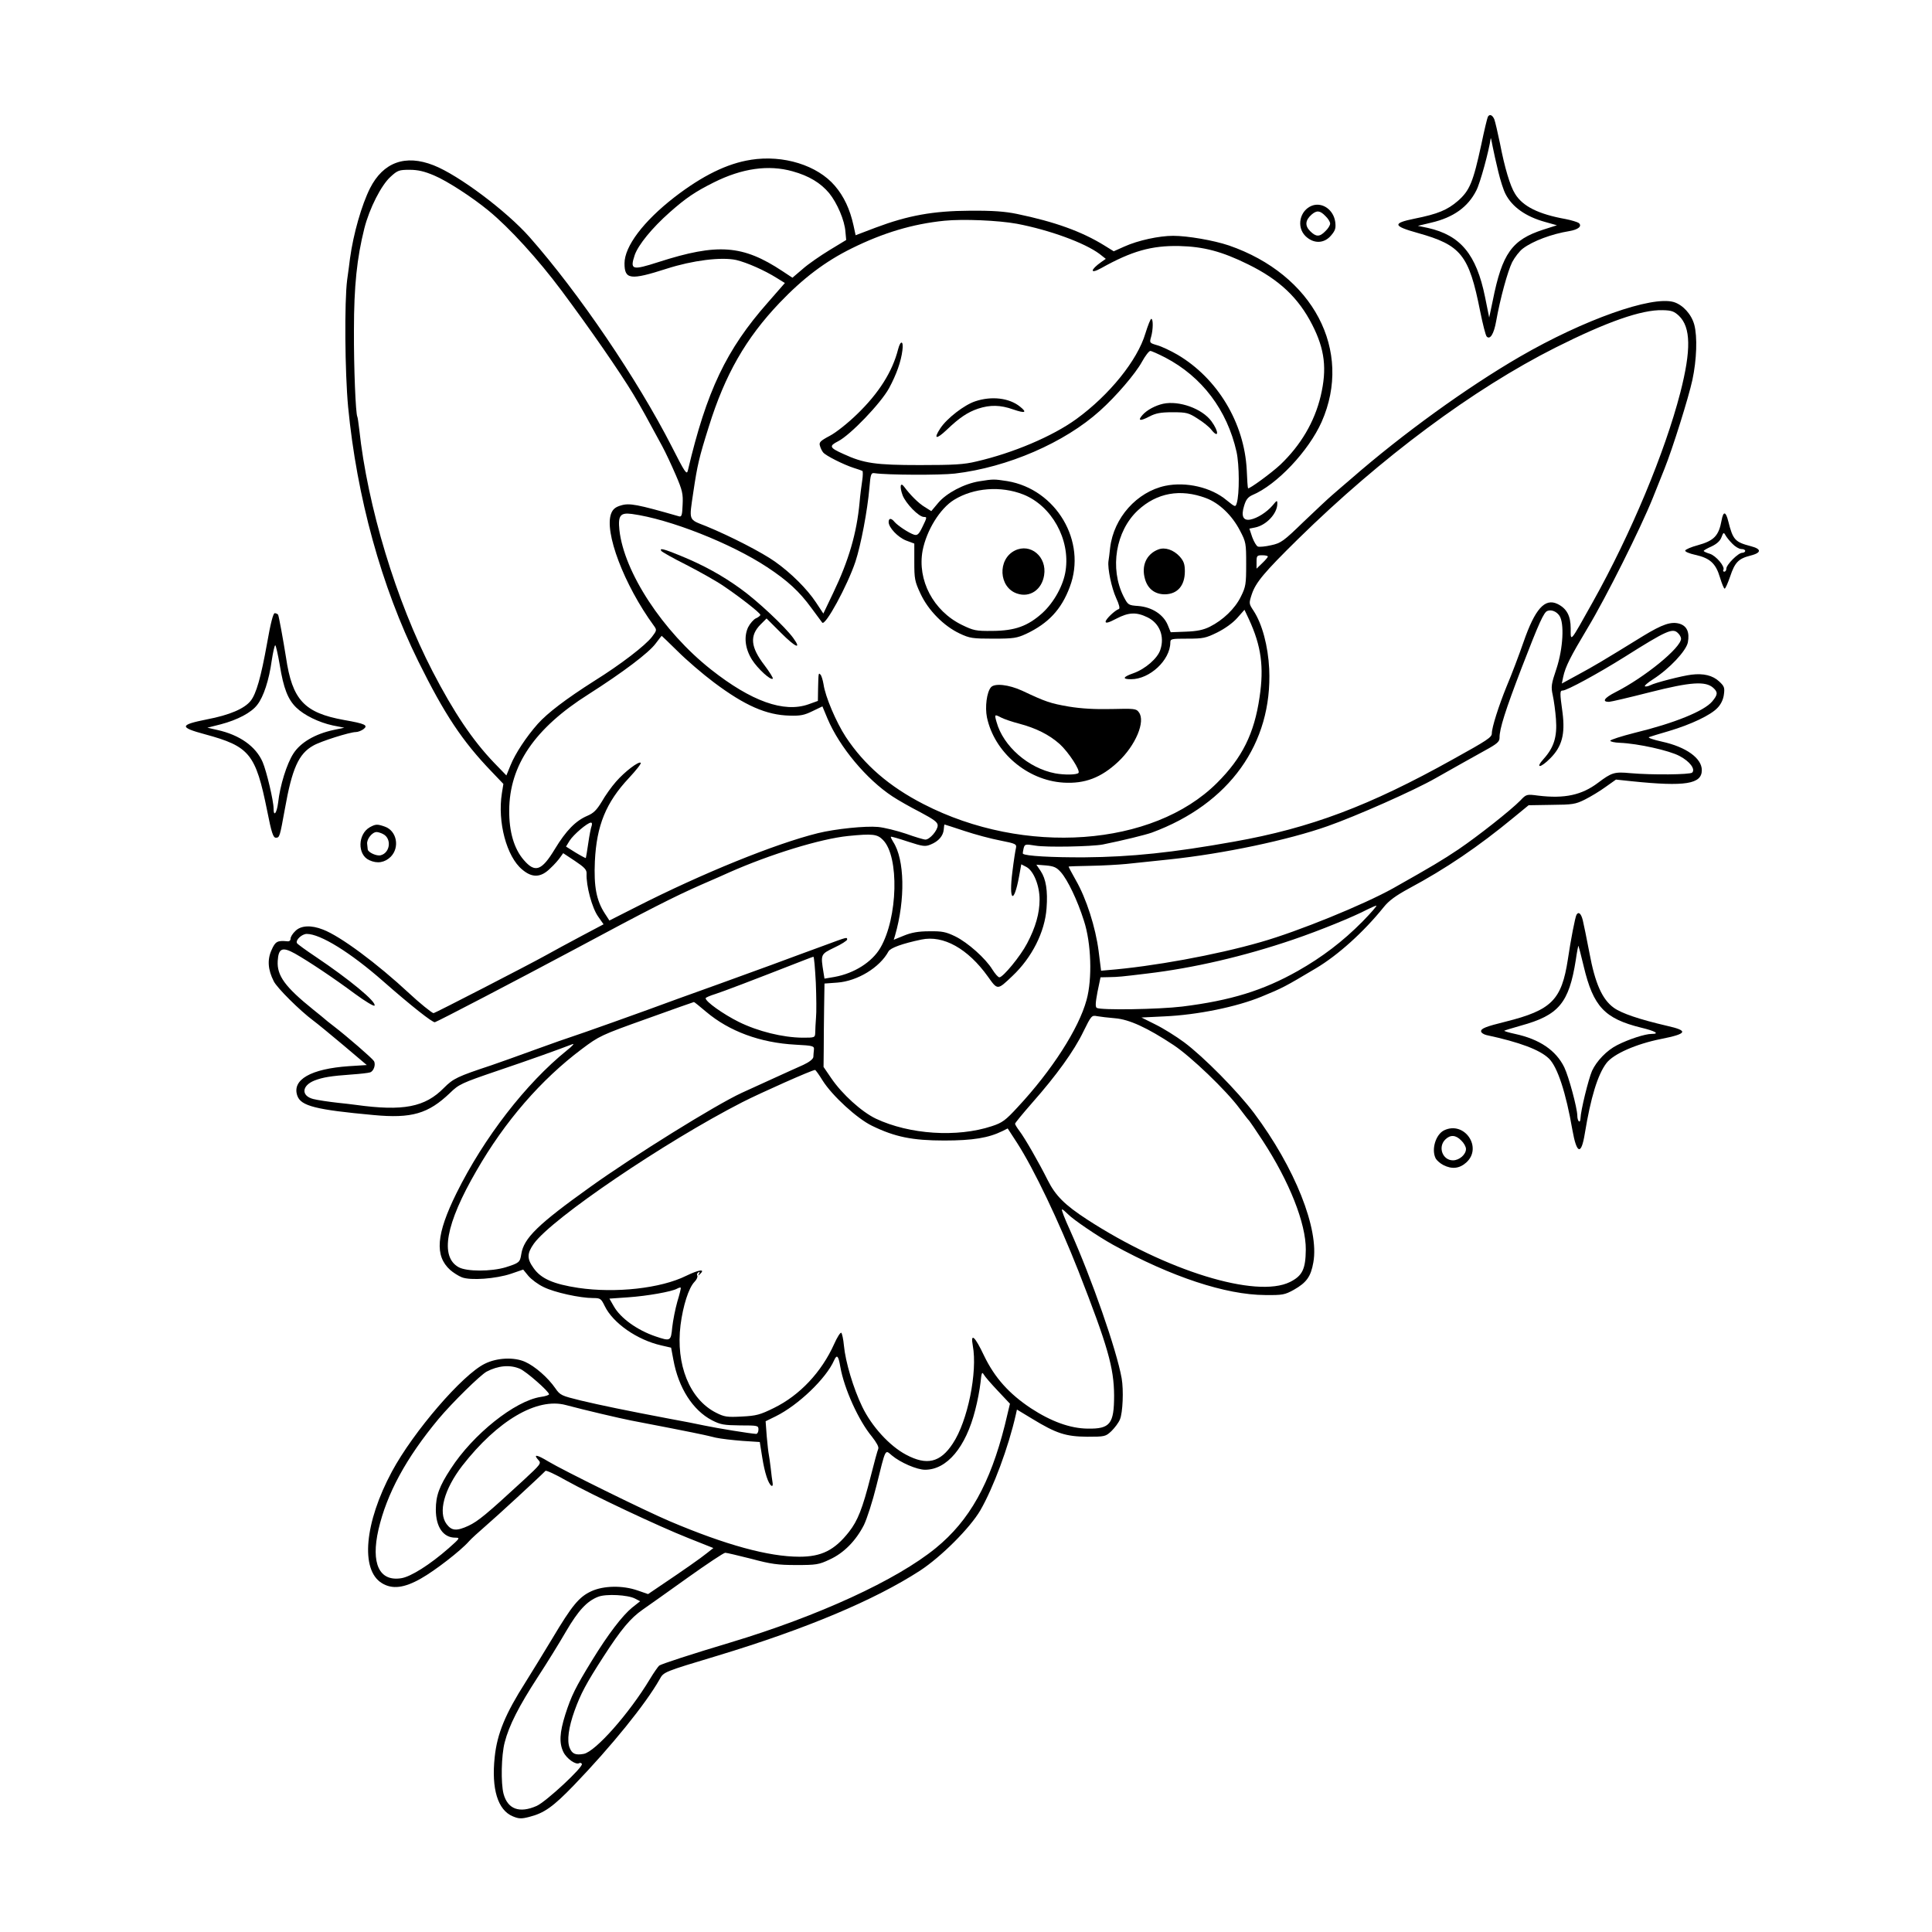 <?xml version="1.0" standalone="no"?>
<!DOCTYPE svg PUBLIC "-//W3C//DTD SVG 20010904//EN"
 "http://www.w3.org/TR/2001/REC-SVG-20010904/DTD/svg10.dtd">
<svg version="1.0" xmlns="http://www.w3.org/2000/svg"
 width="1024pt" height="1024pt" viewBox="0 0 1024 1024"
 preserveAspectRatio="xMidYMid meet">
<g transform="translate(0,1024) scale(0.1,-0.1)"
fill="#000000" stroke="none">
<path d="M7886 9621 c-3 -5 -19 -71 -35 -148 -43 -198 -61 -243 -124 -298 -56
-48 -105 -69 -230 -94 -118 -24 -115 -39 18 -76 229 -64 271 -116 330 -414 14
-69 29 -129 35 -135 18 -18 38 14 50 82 22 123 61 264 85 313 14 26 39 59 57
72 53 40 153 77 245 92 48 8 70 26 51 43 -7 5 -39 15 -70 21 -145 26 -228 68
-268 134 -26 41 -55 138 -80 268 -12 57 -25 114 -30 127 -10 23 -25 29 -34 13z
m55 -290 c11 -46 28 -100 39 -120 35 -68 107 -119 208 -147 l64 -18 -72 -23
c-167 -54 -218 -126 -268 -376 l-19 -90 -22 109 c-46 226 -130 327 -303 366
l-53 11 71 17 c117 27 195 83 239 171 20 38 67 210 76 276 1 4 5 -14 10 -42 5
-27 19 -88 30 -134z"/>
<path d="M3980 9393 c-125 -19 -257 -84 -405 -198 -165 -128 -265 -261 -265
-351 0 -86 31 -90 224 -28 137 44 289 63 368 46 58 -14 149 -54 216 -96 l42
-26 -90 -103 c-221 -250 -325 -470 -424 -890 -6 -26 -15 -13 -86 127 -182 356
-491 812 -753 1109 -122 138 -376 329 -509 381 -150 59 -267 16 -337 -122 -44
-88 -88 -240 -106 -372 -2 -19 -9 -70 -15 -113 -15 -116 -12 -490 5 -673 46
-478 176 -952 372 -1349 139 -281 233 -423 389 -585 l62 -65 -8 -50 c-24 -151
25 -336 108 -404 53 -45 99 -43 149 7 22 20 45 47 53 59 l15 21 62 -41 c51
-34 63 -47 62 -67 -3 -64 29 -184 62 -229 l28 -40 -117 -62 c-64 -34 -151 -81
-192 -104 -86 -48 -585 -305 -592 -305 -8 0 -78 57 -128 104 -172 160 -366
304 -458 339 -63 25 -118 22 -147 -8 -14 -13 -25 -31 -25 -40 0 -10 -7 -16
-18 -14 -52 5 -63 -1 -83 -47 -23 -51 -19 -104 12 -165 17 -35 139 -156 209
-208 19 -14 91 -73 160 -131 l124 -105 -95 -6 c-202 -14 -303 -72 -273 -157
19 -54 98 -74 404 -102 202 -19 290 7 405 117 47 46 62 53 250 117 172 58 328
114 400 142 11 4 -2 -11 -30 -33 -218 -176 -440 -463 -586 -758 -107 -217
-116 -331 -33 -406 16 -14 44 -32 62 -39 46 -18 181 -8 261 19 l64 22 27 -33
c16 -19 52 -46 82 -60 56 -28 192 -58 262 -58 38 0 42 -3 61 -42 44 -91 172
-180 300 -209 l52 -12 12 -64 c27 -149 103 -268 205 -321 45 -23 63 -26 149
-27 94 0 97 -1 97 -22 0 -13 -6 -23 -12 -23 -28 1 -207 30 -273 44 -38 8 -122
25 -185 36 -232 44 -367 72 -472 97 -102 25 -109 28 -134 64 -39 57 -109 118
-161 141 -58 26 -149 22 -213 -10 -118 -57 -379 -360 -493 -572 -145 -270
-168 -521 -53 -591 55 -34 119 -26 208 25 73 41 210 147 253 196 11 13 52 50
90 83 55 47 284 258 316 291 4 4 52 -18 108 -50 142 -79 490 -243 649 -306
l133 -53 -33 -26 c-33 -27 -126 -92 -248 -174 l-65 -44 -55 19 c-80 28 -181
26 -246 -4 -65 -30 -102 -75 -207 -251 -46 -77 -110 -180 -141 -230 -107 -168
-151 -273 -164 -398 -18 -168 16 -281 96 -314 31 -13 45 -14 87 -3 79 20 126
53 237 168 199 207 379 429 454 561 22 40 20 39 309 126 469 142 830 294 1071
450 113 74 265 226 320 320 69 120 149 334 188 507 l6 27 81 -49 c128 -78 178
-94 291 -95 94 0 98 1 129 30 17 17 38 44 45 62 15 35 20 155 9 218 -27 151
-158 526 -273 783 -28 61 -48 112 -43 112 4 0 18 -12 32 -26 27 -28 156 -116
239 -162 309 -170 597 -265 805 -266 93 -1 104 1 153 28 67 38 90 70 103 145
32 177 -98 502 -314 791 -88 117 -266 297 -370 375 -43 32 -112 75 -153 95
l-74 37 123 6 c175 8 380 50 512 104 114 47 122 51 290 151 116 69 252 191
359 324 27 34 64 61 134 99 196 105 367 221 556 377 l78 64 122 2 c110 1 126
3 176 28 30 15 80 45 110 67 l55 39 85 -9 c282 -29 370 -15 370 59 0 63 -83
123 -211 151 -46 10 -77 21 -69 24 8 3 56 18 105 32 118 35 223 85 258 123 18
18 31 45 34 71 5 36 2 44 -25 69 -34 32 -83 44 -147 36 -50 -6 -194 -43 -218
-56 -10 -5 -23 -8 -28 -6 -6 2 13 19 43 38 86 55 175 150 184 195 10 54 -5 87
-44 99 -45 13 -91 -3 -193 -65 -219 -135 -260 -159 -343 -204 l-88 -48 7 34
c12 56 38 107 129 259 99 164 283 533 346 690 23 58 51 128 62 155 43 107 128
378 148 471 23 107 27 230 10 293 -15 55 -60 105 -109 120 -116 34 -476 -93
-816 -290 -279 -162 -620 -408 -894 -647 -36 -31 -82 -70 -101 -87 -19 -16
-87 -80 -151 -141 -106 -103 -120 -113 -172 -124 -30 -7 -62 -10 -70 -7 -8 3
-21 26 -30 50 l-15 45 30 6 c60 12 118 74 118 126 0 20 -2 19 -25 -9 -31 -36
-81 -68 -118 -75 -38 -7 -50 18 -33 73 10 33 20 46 44 57 129 54 298 233 367
388 167 378 -45 781 -492 935 -80 27 -219 51 -295 51 -74 0 -186 -24 -259 -57
l-56 -25 -50 31 c-120 74 -261 125 -463 167 -63 13 -128 18 -250 17 -194 -1
-327 -25 -500 -90 l-105 -40 -11 51 c-19 87 -51 155 -99 211 -93 109 -273 165
-445 138z m221 -61 c87 -24 149 -62 194 -116 42 -52 82 -144 86 -205 l4 -43
-89 -54 c-49 -30 -113 -74 -142 -100 l-54 -46 -53 35 c-210 139 -343 149 -657
48 -140 -45 -152 -42 -126 37 19 54 91 143 186 227 85 75 133 108 233 158 150
75 290 95 418 59z m-1900 -22 c69 -29 203 -116 289 -187 110 -90 263 -258 386
-423 153 -205 309 -431 381 -550 47 -79 68 -118 153 -275 18 -33 50 -102 72
-153 35 -81 39 -100 36 -158 -2 -53 -5 -64 -18 -61 -223 64 -264 72 -309 58
-28 -8 -42 -19 -51 -41 -40 -97 68 -381 226 -597 16 -22 15 -25 -10 -58 -35
-46 -165 -146 -306 -234 -151 -96 -248 -170 -300 -228 -61 -69 -119 -157 -144
-219 l-22 -54 -65 67 c-115 120 -214 268 -326 484 -194 375 -345 875 -389
1284 -4 33 -8 63 -10 66 -9 16 -19 261 -18 459 0 235 16 383 55 539 27 107 90
230 139 274 37 34 45 37 101 37 44 0 78 -8 130 -30z m3089 -256 c173 -33 359
-101 438 -160 l33 -26 -23 -16 c-61 -43 -62 -67 -1 -33 161 90 266 120 413
117 130 -3 227 -29 365 -97 165 -81 267 -177 340 -320 67 -131 79 -234 45
-378 -33 -138 -106 -261 -214 -364 -47 -44 -166 -131 -171 -125 -2 2 -5 46 -7
98 -13 249 -155 485 -367 610 -36 21 -85 44 -107 50 -41 12 -42 13 -33 44 11
38 12 96 1 96 -4 0 -18 -35 -31 -77 -42 -142 -190 -326 -366 -454 -127 -92
-335 -180 -530 -225 -65 -16 -121 -19 -300 -19 -234 0 -297 9 -405 59 -74 33
-77 42 -28 67 65 33 226 201 270 281 40 74 64 143 71 201 7 52 -10 56 -23 5
-30 -118 -102 -232 -217 -343 -47 -46 -112 -98 -145 -115 -51 -27 -58 -35 -52
-53 3 -12 11 -28 17 -35 13 -17 109 -65 162 -82 22 -7 43 -14 46 -16 3 -2 3
-25 -1 -51 -4 -26 -11 -79 -14 -116 -15 -162 -57 -307 -140 -480 l-52 -109
-39 59 c-47 71 -131 155 -217 216 -69 49 -236 135 -365 188 -96 38 -91 25 -68
182 21 141 30 181 82 346 86 276 196 468 375 656 125 131 243 220 383 289 166
82 322 129 490 146 100 10 286 2 385 -16z m3509 -488 c63 -61 65 -181 7 -407
-82 -317 -261 -747 -464 -1110 -123 -220 -117 -213 -117 -140 0 67 -21 106
-70 130 -67 32 -119 -26 -180 -202 -24 -69 -64 -175 -90 -236 -41 -101 -78
-216 -78 -248 0 -21 -23 -36 -207 -138 -441 -246 -754 -364 -1160 -436 -324
-58 -544 -81 -790 -83 -174 -1 -316 7 -328 19 -2 1 0 14 3 27 6 24 8 25 63 16
57 -10 300 -5 357 6 109 22 226 51 260 63 411 152 640 472 622 868 -6 121 -37
238 -83 308 -25 38 -25 39 -9 88 21 62 65 115 245 292 440 432 928 795 1365
1015 271 136 455 201 567 198 48 -1 61 -6 87 -30z m-2723 -221 c195 -102 328
-278 378 -500 15 -69 16 -223 1 -272 -7 -22 -8 -21 -54 16 -81 68 -214 99
-325 76 -150 -32 -273 -169 -292 -328 -3 -28 -7 -61 -9 -72 -5 -38 16 -140 41
-195 16 -34 21 -56 14 -58 -21 -7 -70 -54 -70 -67 0 -10 17 -5 57 16 65 34
106 36 165 7 64 -31 92 -101 68 -172 -14 -45 -80 -102 -142 -124 -57 -20 -62
-32 -13 -32 99 0 207 101 208 194 0 20 5 21 91 21 83 0 97 3 158 33 40 20 82
50 105 76 l39 44 24 -51 c65 -141 80 -252 56 -412 -28 -193 -92 -322 -226
-455 -339 -338 -1021 -387 -1555 -112 -183 94 -314 208 -412 356 -51 78 -109
214 -118 279 -4 23 -11 46 -16 51 -11 12 -11 10 -13 -74 l-1 -65 -50 -18
c-130 -46 -303 16 -516 184 -256 202 -462 517 -486 740 -8 77 5 93 66 85 200
-27 526 -156 717 -282 108 -71 172 -130 235 -217 29 -39 55 -74 57 -77 16 -20
133 195 176 323 29 88 64 272 74 391 6 73 9 81 27 78 68 -10 348 -11 426 -2
280 33 582 164 769 333 85 76 188 196 223 260 17 31 37 57 44 57 6 0 42 -16
79 -35z m216 -745 c70 -26 138 -91 180 -172 32 -61 33 -67 33 -178 0 -106 -2
-120 -28 -172 -31 -64 -95 -125 -165 -160 -34 -17 -69 -24 -127 -26 l-80 -3
-16 39 c-23 55 -83 94 -155 100 -54 4 -55 5 -79 51 -74 148 -42 346 76 456
100 93 225 116 361 65z m328 -310 c0 -3 -13 -19 -30 -35 l-30 -29 0 35 c0 33
2 36 30 36 17 0 30 -3 30 -7z m1545 -313 c27 -39 20 -173 -15 -280 -28 -83
-30 -96 -20 -142 6 -27 14 -85 17 -127 7 -93 -11 -150 -65 -210 -47 -52 -17
-50 35 3 62 62 79 128 65 240 -15 109 -15 119 1 119 22 0 187 90 326 177 225
142 257 156 285 127 9 -8 16 -22 16 -29 0 -48 -192 -205 -348 -284 -59 -30
-73 -51 -34 -51 9 0 107 23 217 51 217 55 295 60 336 23 25 -23 24 -36 -6 -72
-43 -51 -200 -115 -410 -166 -71 -18 -130 -37 -130 -42 0 -5 23 -10 50 -11 98
-4 263 -41 317 -70 55 -29 85 -70 67 -88 -11 -11 -214 -13 -327 -3 -85 8 -99
4 -172 -51 -86 -65 -177 -85 -317 -68 -61 8 -63 8 -95 -26 -50 -51 -222 -187
-328 -259 -87 -58 -135 -87 -346 -206 -156 -87 -504 -229 -701 -285 -239 -69
-575 -130 -813 -149 l-34 -3 -13 104 c-16 125 -65 279 -121 376 -22 39 -39 71
-38 72 0 1 53 3 117 4 64 1 149 6 190 10 41 4 144 15 229 24 284 30 626 102
836 176 151 53 461 190 574 255 105 59 173 98 262 147 64 35 76 46 76 67 -1
45 31 146 117 370 93 241 118 296 137 302 21 8 48 -3 63 -25z m-4673 -189 c46
-46 132 -120 192 -165 164 -123 278 -173 401 -176 58 -2 79 3 122 24 l52 25
27 -65 c64 -151 207 -322 344 -412 30 -20 97 -58 148 -84 73 -39 92 -53 92
-70 0 -26 -42 -75 -65 -75 -9 0 -56 14 -103 31 -48 16 -115 33 -149 36 -67 6
-224 -10 -318 -33 -226 -56 -613 -213 -963 -391 l-142 -72 -24 37 c-45 69 -59
143 -53 277 9 190 59 312 181 442 38 41 66 76 62 80 -10 10 -85 -47 -131 -100
-24 -27 -58 -75 -76 -107 -27 -44 -43 -60 -76 -74 -61 -26 -112 -77 -172 -176
-70 -116 -105 -128 -165 -58 -51 59 -78 149 -77 263 1 238 135 435 420 615
182 116 320 220 356 269 17 22 31 41 32 41 1 0 39 -37 85 -82z m-456 -925 c-4
-9 -12 -50 -18 -92 -6 -42 -12 -77 -13 -79 -1 -1 -26 12 -54 29 l-51 32 19 31
c20 32 95 96 113 96 6 0 7 -7 4 -17z m1975 -27 c57 -19 143 -42 191 -51 81
-16 87 -19 83 -39 -3 -11 -12 -68 -19 -126 -20 -156 7 -177 35 -27 l12 66 27
-14 c38 -20 70 -98 70 -173 0 -72 -21 -147 -66 -232 -36 -69 -128 -180 -147
-180 -7 0 -23 19 -37 41 -36 59 -130 143 -197 176 -50 24 -69 28 -138 27 -58
0 -95 -7 -134 -23 l-54 -22 7 23 c55 190 51 403 -10 496 -8 13 -14 25 -12 27
2 2 43 -10 91 -26 80 -26 91 -27 120 -15 42 17 66 46 69 79 1 15 3 27 4 27 1
0 48 -15 105 -34z m-431 -48 c87 -87 79 -413 -14 -572 -44 -75 -138 -135 -243
-154 l-53 -9 -5 31 c-16 99 -16 98 58 134 37 17 67 37 67 42 0 14 1 14 -118
-30 -59 -21 -187 -69 -285 -105 -98 -36 -222 -81 -275 -100 -53 -19 -151 -54
-217 -78 -191 -71 -538 -194 -565 -202 -14 -4 -99 -34 -190 -67 -91 -33 -196
-71 -235 -84 -181 -60 -202 -70 -252 -120 -100 -102 -215 -125 -468 -90 -22 3
-65 8 -95 11 -45 5 -107 14 -130 20 -65 17 -61 71 7 98 44 17 86 24 198 32 44
3 87 8 96 11 19 5 32 41 21 60 -8 14 -143 131 -212 184 -25 19 -47 37 -50 40
-3 3 -30 25 -60 49 -149 120 -193 180 -188 258 4 67 24 76 91 39 74 -42 206
-130 319 -214 53 -39 100 -67 103 -62 12 19 -132 138 -312 259 -51 34 -95 66
-99 72 -9 16 26 49 52 49 72 0 231 -98 405 -251 148 -130 262 -220 274 -217
17 5 433 222 740 386 393 211 529 280 670 342 66 29 134 58 150 66 217 96 483
178 630 193 130 13 155 10 185 -21z m943 -171 c36 -41 88 -149 122 -257 39
-118 45 -309 14 -420 -41 -152 -185 -375 -364 -567 -66 -72 -83 -84 -138 -102
-184 -61 -437 -44 -615 40 -75 36 -178 129 -236 214 l-41 60 1 95 c0 52 1 152
2 221 l2 126 68 5 c107 8 225 80 271 165 10 19 74 42 174 63 117 25 247 -48
353 -196 52 -73 50 -73 130 3 103 97 172 233 181 359 7 93 -3 155 -31 197
l-23 34 51 -4 c42 -4 56 -10 79 -36z m1597 -263 c-102 -103 -212 -187 -341
-260 -184 -104 -356 -157 -613 -189 -124 -15 -432 -20 -453 -7 -8 5 -7 27 4
85 l16 77 46 1 c50 1 61 2 201 19 245 29 513 91 774 180 141 48 320 121 394
160 20 10 41 19 47 20 5 0 -29 -39 -75 -86z m-2896 -321 c3 -76 4 -160 1 -188
-2 -27 -4 -62 -4 -77 -1 -28 -2 -28 -68 -28 -103 1 -235 33 -338 84 -82 41
-175 107 -175 125 0 4 24 14 53 23 43 14 175 64 472 180 22 9 43 16 46 17 4 1
9 -61 13 -136z m-581 -156 c122 -103 286 -164 473 -174 95 -5 100 -7 98 -27
-1 -11 -3 -29 -3 -38 -1 -11 -21 -27 -53 -42 -29 -13 -105 -47 -168 -76 -63
-29 -135 -62 -160 -73 -140 -65 -571 -333 -800 -497 -280 -200 -354 -273 -367
-357 -7 -44 -11 -47 -83 -70 -77 -23 -205 -23 -248 0 -102 55 -70 230 93 511
151 263 343 484 559 646 92 69 102 74 343 160 136 49 249 89 251 89 1 1 31
-23 65 -52z m2167 -34 c75 -6 171 -50 310 -142 92 -61 279 -240 350 -336 25
-33 47 -62 51 -65 3 -3 35 -50 71 -105 142 -217 230 -440 229 -578 -1 -104
-18 -139 -84 -172 -178 -88 -656 59 -1076 332 -118 77 -167 126 -208 208 -47
94 -121 223 -150 261 -13 17 -23 34 -23 38 0 4 41 54 91 111 128 145 222 275
271 377 42 85 44 88 73 82 17 -3 59 -8 95 -11z m-1550 -330 c51 -81 183 -202
262 -240 121 -59 214 -78 383 -78 151 0 235 14 308 50 l28 14 50 -77 c90 -140
221 -415 325 -679 156 -399 188 -512 189 -659 0 -151 -21 -178 -140 -176 -93
1 -194 38 -301 108 -116 77 -192 162 -248 278 -49 104 -73 125 -60 54 26 -139
-27 -401 -106 -519 -66 -101 -138 -118 -248 -59 -87 46 -182 150 -232 254 -47
97 -89 238 -97 324 -3 34 -10 65 -14 68 -5 3 -22 -24 -38 -60 -67 -149 -182
-271 -318 -338 -75 -37 -94 -42 -172 -46 -78 -4 -92 -2 -137 21 -139 71 -213
255 -187 464 13 102 43 197 74 229 12 12 18 27 15 33 -4 5 -1 13 5 17 8 5 9 3
4 -7 -6 -11 -5 -12 5 -2 31 29 -5 24 -73 -9 -135 -67 -375 -93 -572 -64 -132
20 -198 49 -237 105 -36 50 -35 78 2 130 97 134 694 539 1104 749 96 49 372
172 386 171 3 0 21 -25 40 -56z m-770 -1172 c-11 -39 -23 -100 -27 -136 -7
-74 -9 -75 -89 -48 -97 33 -186 97 -221 160 l-23 40 100 7 c101 7 231 30 259
46 9 5 17 7 19 5 2 -2 -6 -35 -18 -74z m864 -346 c20 -115 97 -285 167 -369
25 -32 38 -55 34 -65 -4 -9 -22 -74 -40 -146 -44 -173 -69 -235 -115 -294 -77
-98 -146 -132 -263 -132 -163 0 -390 62 -687 188 -132 56 -566 270 -644 317
-61 37 -82 40 -52 7 16 -17 12 -22 -81 -108 -193 -178 -239 -216 -290 -240
-63 -29 -89 -27 -116 9 -46 62 -13 184 83 309 187 240 396 363 549 322 101
-27 285 -70 346 -82 66 -12 361 -70 385 -76 8 -2 37 -8 64 -15 27 -6 90 -13
141 -17 l92 -6 13 -81 c13 -83 32 -140 49 -151 6 -3 8 4 6 16 -2 12 -7 47 -10
78 -4 31 -8 63 -10 71 -2 8 -7 51 -11 96 l-6 81 53 26 c120 59 268 201 310
297 15 33 23 25 33 -35z m-1698 -10 c33 -14 154 -120 154 -135 0 -4 -20 -11
-44 -14 -137 -21 -359 -198 -477 -381 -61 -93 -79 -143 -79 -216 0 -92 39
-149 103 -149 27 0 25 -3 -35 -56 -99 -87 -202 -152 -252 -159 -116 -18 -161
78 -120 258 44 190 146 379 319 587 74 88 220 231 254 250 61 32 124 38 177
15z m2533 -117 l64 -68 -27 -113 c-78 -310 -187 -506 -366 -652 -208 -170
-621 -360 -1090 -501 -207 -62 -363 -113 -376 -122 -5 -4 -28 -36 -49 -71
-110 -183 -289 -385 -351 -397 -44 -8 -62 0 -75 33 -15 38 -5 108 26 195 33
91 61 144 154 288 93 144 142 203 208 249 29 20 136 96 238 169 101 72 191
132 199 132 8 0 70 -15 138 -32 104 -28 141 -33 238 -33 106 0 120 2 177 29
75 34 139 99 182 183 16 33 46 126 66 207 51 205 45 193 82 162 45 -38 133
-76 176 -76 116 0 216 119 266 317 12 45 24 110 28 145 5 52 8 59 17 43 6 -11
40 -50 75 -87z m-1923 -1101 l27 -14 -43 -34 c-51 -42 -126 -139 -213 -281
-87 -142 -109 -186 -141 -286 -30 -96 -33 -150 -10 -198 17 -35 66 -70 84 -59
5 3 11 1 14 -4 10 -15 -190 -201 -240 -223 -91 -40 -153 -17 -175 64 -15 57
-12 205 6 273 23 90 76 193 174 344 49 75 117 185 151 244 65 111 111 161 171
184 42 16 157 10 195 -10z"/>
<path d="M5169 8113 c-58 -19 -150 -90 -185 -143 -38 -58 -22 -61 34 -8 67 64
110 93 166 112 64 21 118 20 186 -4 64 -22 76 -17 36 15 -57 46 -151 57 -237
28z"/>
<path d="M6165 8100 c-41 -9 -86 -33 -109 -59 -28 -31 -14 -35 35 -9 35 18 60
23 124 23 74 0 85 -3 133 -34 29 -18 61 -44 71 -57 41 -52 43 -13 2 43 -49 67
-171 111 -256 93z"/>
<path d="M5190 7689 c-80 -13 -173 -62 -217 -114 l-37 -44 -35 22 c-32 19 -76
63 -108 106 -21 29 -26 2 -9 -44 17 -44 86 -115 113 -115 17 0 17 -2 -9 -55
-18 -37 -26 -44 -43 -39 -28 9 -87 48 -104 68 -17 21 -31 21 -31 -1 0 -29 49
-81 93 -98 l43 -16 0 -97 c0 -89 2 -103 33 -169 41 -88 123 -171 208 -211 53
-25 68 -27 178 -27 108 0 125 3 175 26 116 55 186 129 230 248 92 241 -72 518
-331 561 -72 11 -73 11 -149 -1z m234 -70 c150 -60 249 -237 224 -403 -11 -77
-61 -168 -123 -225 -78 -70 -145 -94 -265 -95 -88 -1 -100 2 -162 32 -151 74
-237 237 -208 394 21 107 92 223 167 269 104 64 248 75 367 28z"/>
<path d="M5379 7322 c-93 -46 -86 -196 12 -228 67 -23 131 20 143 97 16 98
-72 172 -155 131z"/>
<path d="M3505 7320 c3 -5 63 -39 133 -74 70 -36 159 -86 197 -112 86 -58 195
-143 195 -153 0 -4 -11 -13 -23 -18 -13 -6 -32 -28 -42 -48 -23 -50 -16 -113
21 -172 30 -47 99 -111 110 -100 3 3 -17 35 -44 71 -74 96 -80 157 -20 217
l31 31 77 -77 c77 -77 111 -91 64 -26 -44 60 -190 197 -278 260 -98 71 -198
126 -318 175 -90 37 -114 43 -103 26z"/>
<path d="M5252 6597 c-22 -26 -32 -104 -21 -159 39 -185 213 -334 405 -346
114 -7 200 26 290 110 93 87 147 215 110 263 -13 19 -24 20 -144 17 -88 -2
-160 2 -227 13 -98 17 -122 25 -247 84 -72 33 -147 41 -166 18z m56 -161 c16
-8 57 -22 92 -31 91 -24 161 -59 217 -109 47 -43 111 -141 99 -153 -10 -10
-74 -11 -123 -2 -142 27 -276 144 -311 272 -12 42 -11 42 26 23z"/>
<path d="M6140 7328 c-64 -24 -92 -87 -71 -158 15 -52 53 -80 105 -80 67 1
106 46 106 122 0 38 -6 54 -27 78 -33 36 -78 51 -113 38z"/>
<path d="M6954 9150 c-65 -25 -84 -112 -35 -161 43 -42 99 -41 136 3 23 27 26
39 22 72 -9 64 -68 106 -123 86z m71 -55 c14 -13 25 -31 25 -40 0 -9 -11 -27
-25 -40 -31 -32 -50 -31 -81 0 -29 29 -26 58 8 88 27 23 44 22 73 -8z"/>
<path d="M9125 7483 c-15 -83 -40 -109 -127 -133 -34 -9 -64 -22 -66 -28 -2
-6 22 -16 54 -23 77 -17 108 -45 130 -119 10 -33 21 -60 25 -60 4 0 17 29 29
64 25 75 44 95 107 111 60 15 61 35 3 50 -84 22 -95 33 -120 133 -13 52 -26
54 -35 5z m57 -125 c14 -15 36 -28 47 -28 12 0 21 -4 21 -10 0 -5 -7 -10 -16
-10 -21 0 -84 -63 -84 -84 0 -9 -5 -16 -11 -16 -5 0 -8 4 -5 9 11 17 -39 76
-72 86 -17 5 -32 12 -32 15 0 3 19 14 42 24 27 13 45 29 52 48 10 26 12 28 21
12 5 -10 22 -31 37 -46z"/>
<path d="M1416 6833 c-33 -184 -58 -270 -87 -307 -33 -42 -112 -76 -233 -99
-145 -29 -147 -42 -9 -79 236 -64 268 -103 329 -405 23 -117 32 -143 46 -143
20 0 21 4 48 153 38 214 73 292 150 335 39 23 195 72 226 72 11 0 29 7 40 15
27 21 11 29 -103 49 -210 38 -274 106 -307 331 -15 94 -38 220 -42 227 -3 4
-11 8 -18 8 -8 0 -22 -54 -40 -157z m67 -119 c20 -123 43 -181 87 -224 42 -41
120 -79 194 -95 l61 -12 -57 -12 c-98 -21 -175 -66 -213 -125 -35 -54 -71
-169 -81 -261 -7 -55 -24 -77 -24 -30 0 40 -37 197 -58 246 -36 83 -122 144
-240 170 l-53 12 71 18 c88 23 163 62 194 104 33 42 62 131 76 233 7 45 15 82
19 82 3 0 14 -48 24 -106z"/>
<path d="M1961 5856 c-65 -36 -68 -146 -4 -175 43 -20 82 -13 114 18 49 50 32
138 -32 160 -40 14 -48 13 -78 -3z m70 -37 c46 -24 37 -99 -13 -112 -21 -6
-67 15 -69 31 0 4 -2 17 -3 29 -3 26 27 63 50 63 8 0 24 -5 35 -11z"/>
<path d="M8356 5392 c-7 -11 -31 -135 -46 -237 -33 -215 -86 -269 -330 -330
-105 -26 -130 -36 -130 -51 0 -7 12 -16 28 -20 177 -38 283 -78 331 -124 46
-44 91 -182 125 -379 23 -129 47 -136 66 -18 31 189 68 312 115 373 37 48 157
101 288 127 141 28 148 44 32 70 -146 34 -241 66 -282 96 -61 44 -99 129 -129
292 -14 74 -30 151 -35 172 -9 35 -22 47 -33 29z m38 -274 c51 -214 111 -277
305 -325 75 -18 100 -33 55 -33 -35 0 -121 -28 -182 -59 -56 -28 -110 -85
-134 -137 -19 -44 -60 -211 -61 -251 -1 -31 -17 -17 -17 15 -1 41 -45 205 -69
255 -44 90 -131 149 -261 177 -33 7 -59 15 -57 17 3 2 42 14 88 27 201 55 255
120 291 348 6 43 13 77 14 75 1 -1 14 -50 28 -109z"/>
<path d="M7654 4249 c-45 -22 -69 -103 -44 -150 6 -10 24 -26 40 -34 45 -23
85 -19 121 13 89 79 -9 223 -117 171z m91 -54 c14 -13 25 -33 25 -45 0 -29
-35 -60 -69 -60 -55 0 -81 70 -41 110 27 27 56 25 85 -5z"/>
</g>
</svg>
